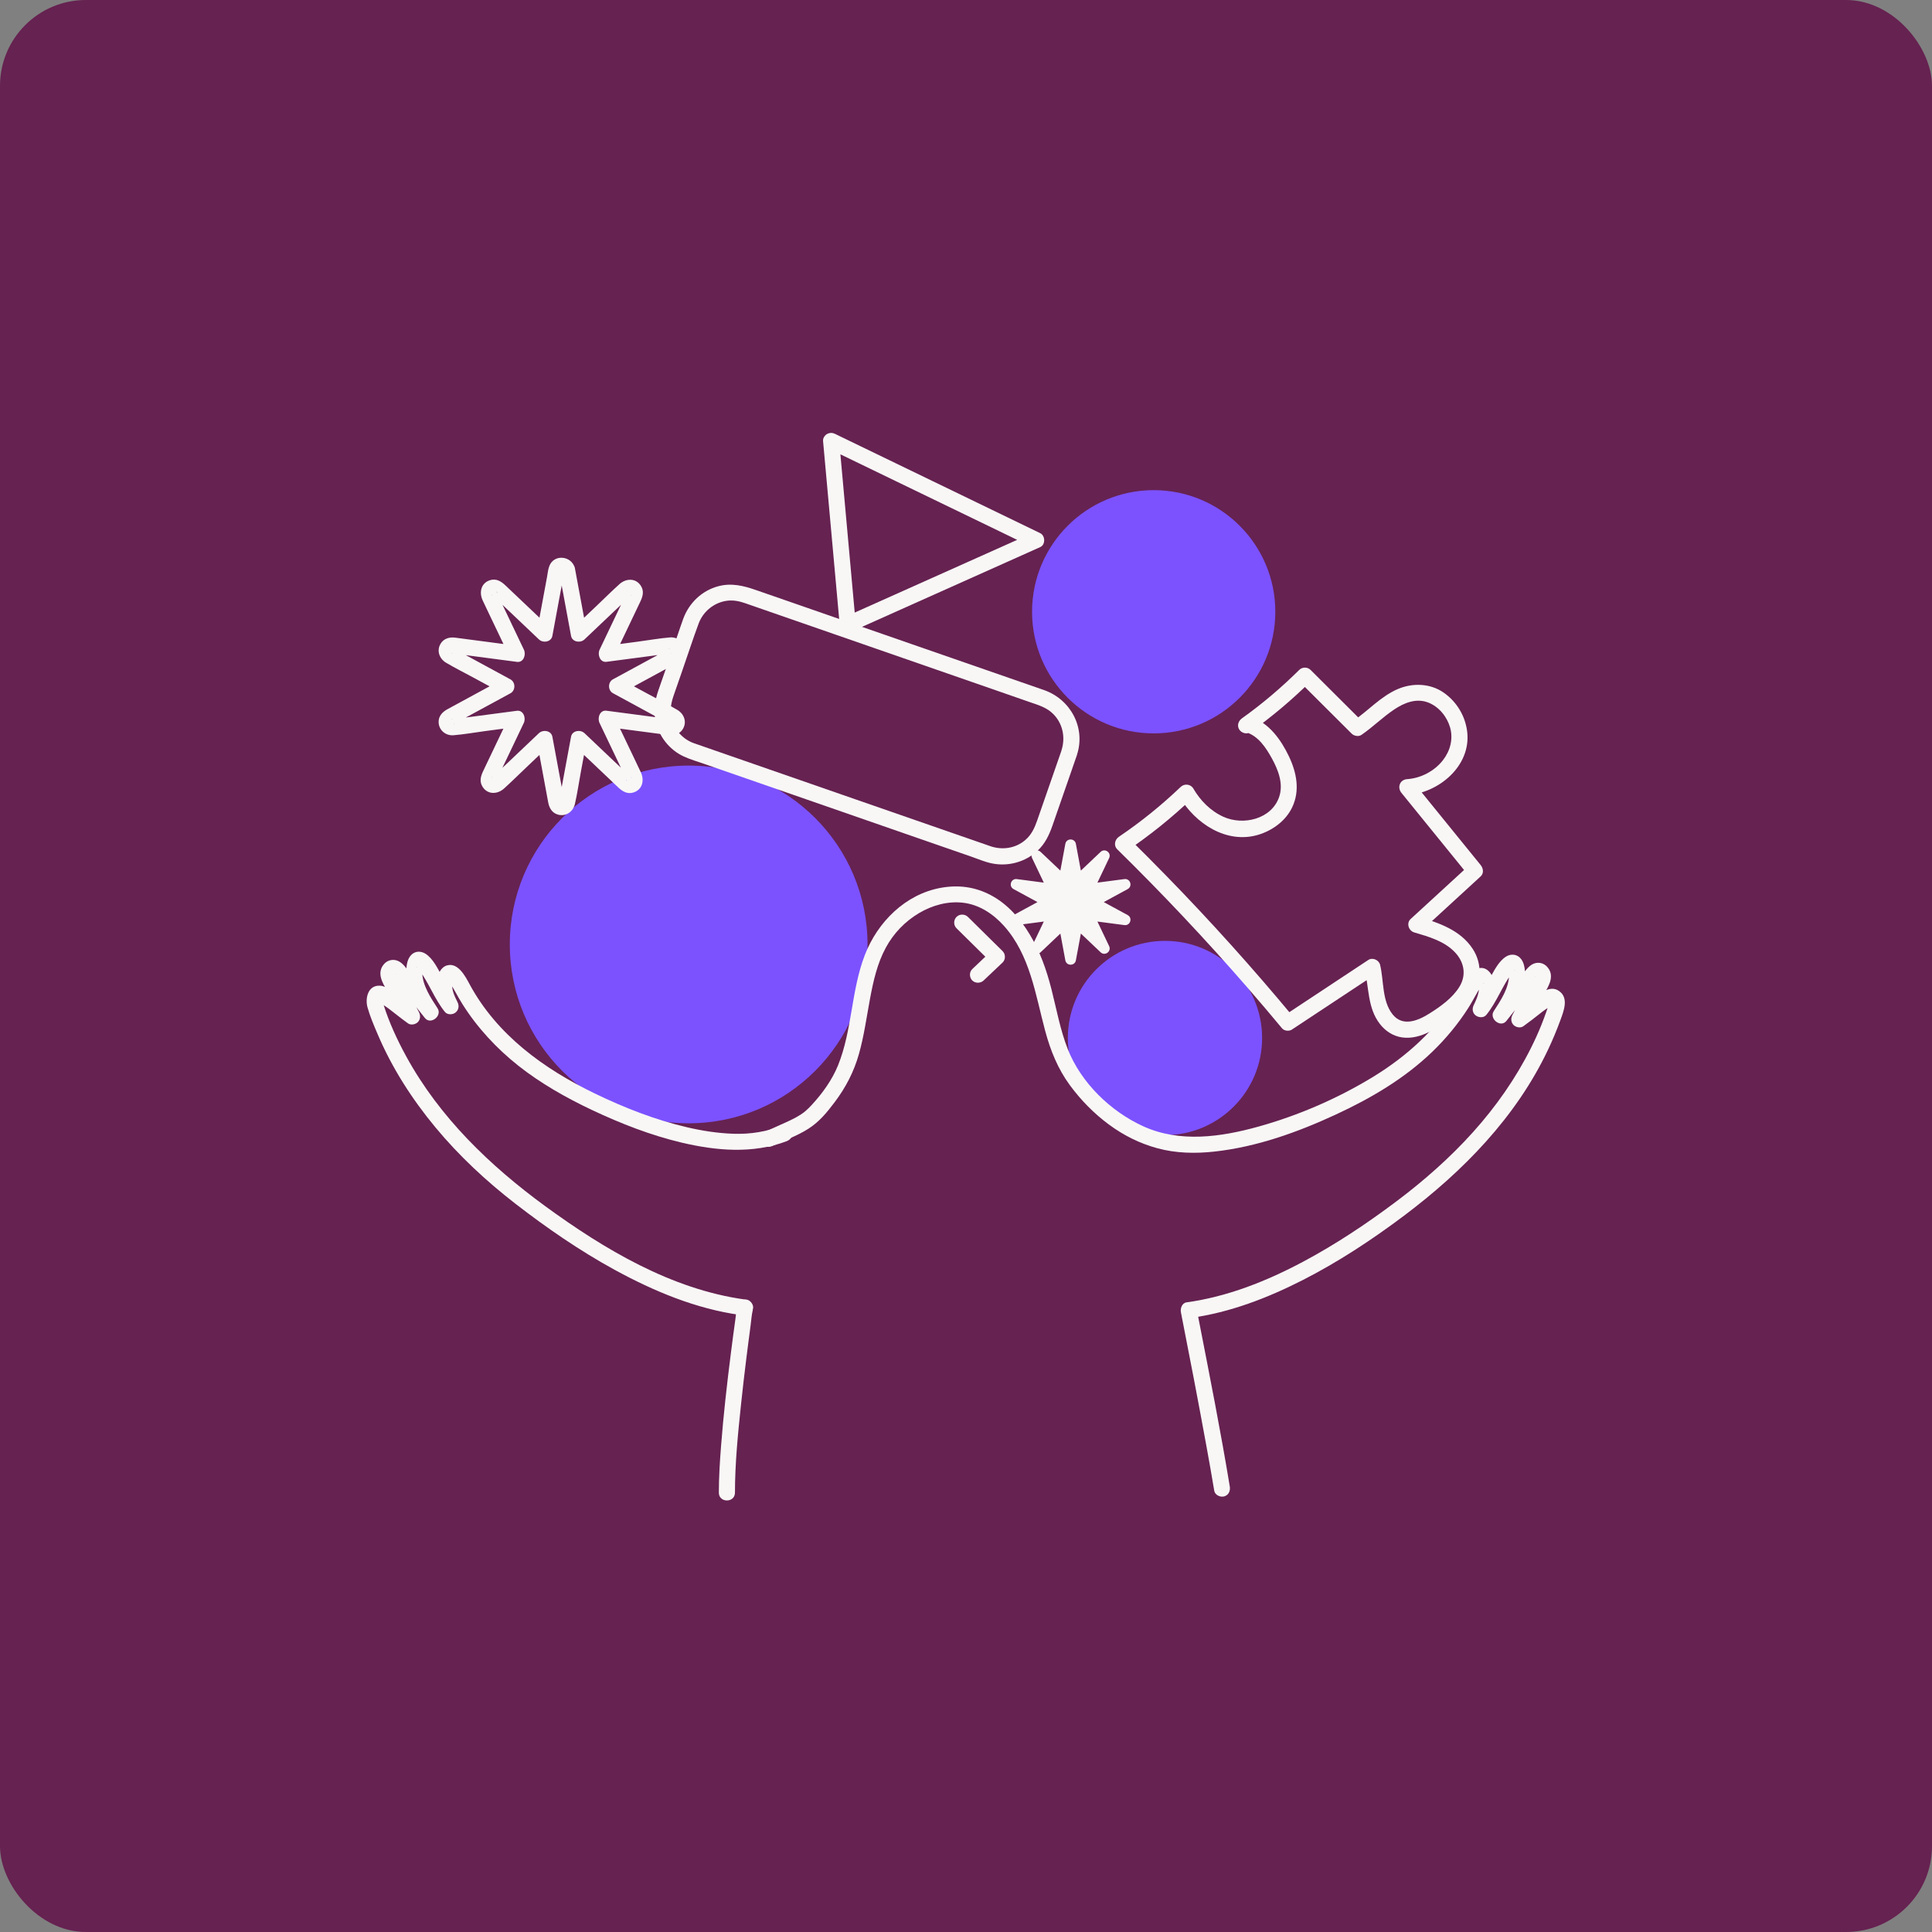 <svg width="1080" height="1080" viewBox="0 0 1080 1080" fill="none" xmlns="http://www.w3.org/2000/svg">
<rect x="0" y="0" width="1080" height="1080" fill="#808080" stroke="none"/>
<g clip-path="url(#clip0_71176_397754)">
<rect width="1080" height="1080" rx="48" fill="#662251"/>
<g clip-path="url(#clip1_71176_397754)">
<circle cx="651.229" cy="580.248" r="54.299" fill="#7C52FF"/>
<ellipse cx="644.921" cy="341.982" rx="67.988" ry="67.988" fill="#7C52FF"/>
<circle cx="384.968" cy="527.949" r="99.982" fill="#7C52FF"/>
<path d="M421.021 731.112C421.021 731.112 421.021 731.012 421.021 730.972C421.121 728.773 418.882 726.173 416.522 726.473C414.562 726.733 412.703 727.693 412.183 729.772C411.603 732.152 411.443 734.751 411.123 737.171C410.223 743.59 409.383 750.029 408.564 756.448C406.384 773.664 404.424 790.901 403.084 808.198C402.405 816.917 401.845 825.655 401.845 834.414C401.845 840.213 410.843 840.213 410.843 834.414C410.863 817.997 412.503 801.56 414.222 785.242C415.122 776.724 416.102 768.205 417.162 759.707C417.602 756.248 418.042 752.788 418.482 749.329C418.682 747.809 418.882 746.309 419.082 744.81C419.262 743.41 418.962 745.69 419.142 744.33C419.182 744.07 419.222 743.79 419.242 743.53C419.342 742.77 419.442 742.01 419.542 741.27C419.961 738.271 420.121 735.091 420.841 732.152L416.502 735.451C415.002 733.952 413.503 732.452 412.003 730.952C412.003 730.992 412.003 731.052 412.003 731.092C411.703 733.512 414.282 735.591 416.502 735.591C419.182 735.591 420.701 733.512 421.001 731.092L421.021 731.112Z" fill="#F8F7F6"/>
<path d="M431.959 640.508C438.618 637.469 445.757 634.909 451.936 630.95C458.115 626.991 462.294 621.792 466.513 616.213C472.772 607.914 477.311 599.216 480.151 589.178C482.99 579.139 484.39 568.821 486.29 558.603C488.189 548.385 490.369 538.587 495.208 529.688C499.527 521.71 506.006 514.991 513.805 510.392C521.163 506.053 529.802 503.633 538.38 504.633C547.459 505.693 555.277 510.932 561.256 517.61C575.834 533.928 578.813 555.964 584.272 576.3C587.192 587.178 591.351 597.496 598.05 606.614C604.229 614.993 611.467 622.392 619.846 628.591C628.224 634.789 637.203 639.209 646.941 641.868C657.359 644.708 668.097 644.908 678.795 643.748C702.471 641.148 725.187 633.01 746.703 623.052C766.339 613.953 785.076 602.975 800.733 587.878C808.292 580.579 815.071 572.401 820.73 563.542C822.649 560.543 824.289 557.403 826.069 554.324C826.469 553.644 826.869 552.964 827.309 552.304C827.509 551.984 828.488 550.645 828.288 550.884C828.468 550.665 828.668 550.445 828.868 550.225L829.148 549.925C829.548 549.565 829.528 549.565 829.088 549.925C829.028 549.685 830.408 549.725 828.828 549.965C828.608 550.005 825.209 549.785 825.589 548.825C825.549 548.905 826.649 550.884 826.729 551.364C826.909 552.444 826.729 553.644 826.509 554.724C825.969 557.243 824.929 559.583 823.809 561.883C822.829 563.882 823.089 566.282 824.969 567.681C826.609 568.901 829.448 569.101 830.868 567.322C836.727 560.103 839.806 551.104 845.345 543.686C845.545 543.426 845.505 543.466 845.265 543.786C845.425 543.586 845.585 543.406 845.745 543.206C845.985 542.966 846.225 542.726 846.445 542.466C847.005 541.866 846.965 542.386 846.425 542.446C847.405 542.326 846.225 542.486 845.785 542.546C844.725 542.686 844.106 542.246 843.286 541.666L843.446 541.826C843.006 541.226 842.926 541.146 843.206 541.566C843.386 541.906 843.386 541.926 843.266 541.626C843.086 541.126 843.106 541.346 843.366 542.246C843.486 543.106 843.566 543.966 843.566 544.846C843.566 552.344 838.926 559.223 835.007 565.262C832.288 569.461 838.866 574.76 842.066 570.721C845.645 566.202 849.225 561.663 852.824 557.143C854.564 554.944 856.303 552.744 858.043 550.545C858.543 549.905 860.723 547.905 860.623 547.205C860.603 547.005 859.703 547.005 859.083 546.785C860.263 547.225 857.383 545.905 857.983 545.965C858.283 546.005 857.903 546.725 858.083 546.085C857.923 546.625 857.983 546.365 858.143 546.085C857.783 546.725 857.283 547.705 856.843 548.485C855.683 550.565 854.404 552.604 853.104 554.604C850.404 558.823 847.565 562.982 845.385 567.521C844.505 569.341 844.605 571.481 846.085 572.981C847.405 574.3 849.944 574.84 851.544 573.68C854.864 571.301 858.083 568.801 861.282 566.262C861.562 566.042 861.842 565.822 862.122 565.602C862.702 565.162 861.642 565.962 862.202 565.542C862.722 565.142 863.262 564.762 863.802 564.382C864.342 564.002 864.922 563.642 865.482 563.262C865.962 562.942 866.422 562.602 866.901 562.302C867.341 561.982 867.801 561.703 868.261 561.443L865.822 560.683C865.582 560.863 865.462 562.382 865.362 562.742C865.022 563.882 864.602 565.002 864.202 566.142C863.402 568.421 862.542 570.681 861.642 572.941C859.903 577.3 857.943 581.579 855.843 585.778C847.285 602.895 836.207 618.652 823.429 632.87C810.652 647.087 796.134 659.885 780.797 671.423C764.16 683.941 746.763 695.539 728.386 705.337C708.03 716.175 686.234 724.853 663.278 728.033C660.758 728.373 659.719 731.452 660.139 733.572C665.058 758.527 669.857 783.483 674.416 808.498C675.916 816.777 677.415 825.055 678.775 833.354C679.175 835.753 682.155 837.093 684.314 836.493C686.854 835.793 687.854 833.374 687.454 830.954C682.455 800.56 676.456 770.305 670.557 740.051C669.977 737.091 669.397 734.132 668.817 731.172L665.678 736.711C687.614 733.672 708.59 725.573 728.226 715.575C747.863 705.577 766.859 693.099 784.696 679.701C817.79 654.846 847.505 624.531 865.382 586.738C867.961 581.299 870.281 575.74 872.341 570.081C874.18 565.042 877.06 557.803 871.501 553.964C866.602 550.565 861.422 554.984 857.483 557.943C853.964 560.603 850.564 563.382 846.985 565.962L853.144 572.121C855.943 566.302 859.803 561.083 863.142 555.584C865.962 550.944 869.241 545.305 864.862 540.446C863.062 538.447 860.343 537.707 857.783 538.547C854.184 539.706 852.044 543.746 849.825 546.565C845.105 552.504 840.406 558.463 835.687 564.402L842.746 569.861C847.765 562.142 853.104 553.224 852.504 543.626C852.304 540.286 851.644 536.447 848.565 534.527C846.445 533.208 843.826 533.488 841.786 534.807C837.587 537.507 835.027 542.966 832.668 547.185C831.188 549.845 829.748 552.504 828.228 555.144C827.529 556.344 826.829 557.543 826.089 558.703C825.749 559.223 825.409 559.743 825.049 560.243C824.889 560.483 824.709 560.703 824.549 560.943C824.849 560.583 824.829 560.583 824.509 560.983L831.568 566.442C834.147 561.203 836.527 555.424 835.467 549.465C834.707 545.205 831.468 539.906 826.409 541.306C822.849 542.286 820.51 546.085 818.71 549.025C816.91 551.964 815.491 554.844 813.731 557.683C802.453 575.92 786.156 590.557 767.979 601.715C748.123 613.913 725.887 623.551 703.431 629.79C682.514 635.609 659.539 638.909 639.102 629.61C620.806 621.292 604.229 605.215 596.85 586.358C592.631 575.58 590.611 564.122 587.751 552.924C584.892 541.726 581.293 531.748 575.594 522.29C570.335 513.531 563.256 505.453 554.158 500.554C545.059 495.654 535.661 494.555 525.963 496.294C506.086 499.874 490.569 515.451 483.47 533.788C475.772 553.644 476.451 575.72 468.493 595.476C465.153 603.735 459.594 611.414 453.536 617.912C452.516 619.012 451.456 620.052 450.316 621.032C450.096 621.212 449.896 621.392 449.676 621.572C448.636 622.432 450.376 621.072 449.296 621.872C448.756 622.272 448.196 622.652 447.637 623.032C444.997 624.751 442.118 626.131 439.258 627.431C435.279 629.25 431.28 630.97 427.32 632.79C425.121 633.81 424.561 636.989 425.701 638.949C427.02 641.208 429.64 641.588 431.859 640.568L431.959 640.508Z" fill="#F8F7F6"/>
<path d="M437.398 629.251C428.64 632.57 419.641 634.09 410.263 633.79C401.385 633.51 392.606 632.15 383.968 630.131C366.111 625.971 348.914 619.212 332.437 611.234C304.022 597.496 277.787 578.52 262.51 550.205C260.13 545.786 256.031 537.847 249.812 539.687C245.653 540.906 243.953 546.685 243.873 550.465C243.753 555.504 245.893 560.363 248.072 564.782L255.131 559.323C254.811 558.943 254.811 558.923 255.091 559.283C254.911 559.043 254.751 558.823 254.591 558.583C254.251 558.063 253.891 557.564 253.551 557.044C252.811 555.884 252.091 554.684 251.412 553.484C249.892 550.845 248.452 548.185 246.972 545.526C244.613 541.306 242.053 535.847 237.854 533.148C235.814 531.848 233.195 531.548 231.075 532.868C227.996 534.788 227.336 538.627 227.136 541.966C226.536 551.545 231.875 560.463 236.894 568.202L243.953 562.743C239.234 556.804 234.535 550.845 229.815 544.906C227.696 542.226 225.656 538.467 222.397 537.127C219.737 536.027 216.738 536.647 214.778 538.807C210.379 543.666 213.698 549.325 216.498 553.944C219.837 559.463 223.697 564.662 226.496 570.481L232.655 564.322C229.556 562.103 226.576 559.743 223.557 557.384C220.537 555.024 216.338 551.165 212.299 551.005C205.62 550.725 204.02 558.123 205.46 563.203C206.9 568.282 208.939 573.021 210.959 577.78C219.037 596.876 230.275 614.393 243.513 630.33C256.691 646.208 271.868 660.305 288.165 672.923C305.722 686.5 324.079 699.158 343.555 709.816C365.431 721.774 389.087 731.672 413.942 735.092C416.342 735.432 418.782 734.512 419.481 731.952C420.061 729.853 418.762 726.753 416.342 726.413C375.289 720.734 337.756 698.318 304.822 674.283C273.808 651.627 245.673 624.532 227.096 590.558C222.037 581.299 217.518 571.561 214.358 561.483C214.178 560.923 214.118 559.543 213.778 559.083L211.339 559.843C211.699 560.023 212.039 560.243 212.359 560.463C212.958 560.843 213.538 561.263 214.138 561.663C214.838 562.123 215.518 562.563 216.198 563.043C216.498 563.263 216.798 563.462 217.078 563.682C217.718 564.142 217.338 563.862 217.518 564.002C221.037 566.722 224.476 569.481 228.096 572.081C229.696 573.221 232.235 572.701 233.555 571.381C235.035 569.901 235.135 567.742 234.255 565.922C232.135 561.523 229.396 557.464 226.776 553.364C225.476 551.345 224.176 549.325 222.997 547.225C222.497 546.326 221.977 545.266 221.497 544.446C221.497 544.446 221.677 545.286 221.537 544.666C221.557 544.766 221.417 544.346 221.637 544.326C221.597 544.326 221.517 544.786 221.377 544.806C221.377 544.806 218.737 545.726 218.857 545.346C218.697 545.846 220.877 548.025 221.257 548.525C222.997 550.725 224.736 552.924 226.476 555.124C230.155 559.783 233.855 564.442 237.534 569.081C240.714 573.081 247.352 567.882 244.593 563.622C240.754 557.703 236.174 550.945 236.034 543.626C236.014 542.606 236.134 541.626 236.234 540.607L236.414 539.767C236.174 540.287 236.174 540.347 236.374 539.927C236.274 539.587 236.114 540.167 236.294 540.047C235.614 540.507 235.055 540.966 234.195 540.966C233.995 540.966 231.915 540.667 233.155 540.807C232.715 540.747 232.515 540.167 233.135 540.827C233.355 541.066 233.595 541.306 233.835 541.566C233.995 541.746 234.155 541.946 234.315 542.146C234.055 541.806 234.035 541.786 234.235 542.046C239.774 549.465 242.873 558.463 248.712 565.682C250.112 567.402 253.031 567.302 254.611 566.042C256.431 564.582 256.791 562.303 255.771 560.243C254.251 557.144 252.311 553.284 252.851 549.725C252.931 549.185 253.131 548.645 253.391 548.145C253.431 548.065 254.011 547.185 254.011 547.185C254.151 547.345 252.511 548.245 252.411 548.285C251.672 548.505 250.912 548.065 250.252 548.105C250.592 548.105 250.432 548.525 250.352 548.165C250.312 547.945 250.212 548.045 250.472 548.305C250.732 548.565 250.972 548.825 251.192 549.085C251.672 549.645 250.872 548.645 251.352 549.265C251.492 549.465 251.632 549.665 251.772 549.865C252.131 550.405 252.491 550.945 252.831 551.505C253.391 552.424 253.931 553.364 254.451 554.304C255.731 556.664 257.051 558.983 258.47 561.243C266.809 574.5 277.607 586.138 289.885 595.837C302.163 605.535 316.42 613.653 330.957 620.512C347.034 628.091 363.751 634.63 381.068 638.729C400.405 643.288 420.761 645.108 439.718 637.949C441.997 637.089 443.537 634.91 442.857 632.41C442.257 630.231 439.598 628.411 437.318 629.271L437.398 629.251Z" fill="#F8F7F6"/>
<path d="M534.701 518.91C540.36 524.509 546.039 530.088 551.698 535.687C552.498 536.467 553.298 537.267 554.098 538.047V531.688C550.558 535.027 547.039 538.387 543.499 541.726C541.74 543.406 541.82 546.405 543.499 548.085C545.179 549.765 548.099 549.765 549.858 548.085C553.398 544.746 556.917 541.386 560.456 538.047C562.216 536.387 562.156 533.368 560.456 531.688C554.797 526.089 549.118 520.51 543.459 514.911C542.66 514.131 541.86 513.331 541.06 512.551C539.34 510.852 536.421 510.832 534.701 512.551C532.981 514.271 532.961 517.21 534.701 518.91Z" fill="#F8F7F6"/>
<path d="M593.37 419.568C590.511 427.807 587.651 436.025 584.792 444.264L579.793 458.641C578.353 462.78 576.653 466.54 573.234 469.499C567.855 474.198 560.456 475.318 553.797 473.078C552.898 472.779 551.998 472.459 551.098 472.139C545.379 470.159 539.64 468.159 533.921 466.18C513.025 458.921 492.108 451.662 471.212 444.404C450.316 437.145 429.32 429.846 408.363 422.568C402.465 420.508 396.566 418.468 390.647 416.409C389.667 416.069 388.687 415.749 387.707 415.389C381.468 413.089 376.869 407.79 375.349 401.331C374.25 396.692 375.309 392.393 376.829 388.054L381.588 374.356C384.568 365.758 387.387 357.079 390.547 348.561C393.066 341.742 399.305 336.703 406.544 335.803C409.943 335.383 413.203 336.043 416.402 337.143C420.941 338.723 425.5 340.302 430.04 341.882C449.916 348.781 469.792 355.7 489.669 362.598C511.325 370.117 533.001 377.656 554.657 385.174C561.656 387.614 568.655 390.033 575.633 392.473C580.413 394.133 585.132 395.432 588.831 399.192C594.19 404.631 595.69 412.429 593.33 419.588C591.511 425.107 600.189 427.467 602.009 421.988C607.028 406.83 598.469 390.973 583.672 385.774C579.393 384.274 575.114 382.795 570.834 381.315C550.538 374.276 530.242 367.217 509.945 360.179C487.689 352.44 465.433 344.721 443.177 336.983C436.318 334.603 429.46 332.224 422.601 329.844C415.742 327.465 408.963 325.725 401.525 327.705C392.386 330.144 385.208 337.023 381.968 345.821C380.908 348.681 379.969 351.58 378.969 354.46C375.329 364.918 371.71 375.356 368.071 385.814C366.171 391.273 365.311 396.692 366.371 402.471C367.951 411.25 374.13 419.168 382.228 422.867C385.967 424.587 390.027 425.747 393.906 427.107C412.783 433.666 431.639 440.224 450.516 446.763C473.412 454.722 496.288 462.66 519.184 470.619C527.122 473.378 535.041 476.138 542.979 478.877C546.719 480.177 550.538 481.837 554.437 482.637C563.636 484.536 573.214 481.877 580.093 475.458C584.212 471.619 586.492 466.76 588.311 461.561C591.971 451.022 595.63 440.484 599.289 429.946C600.209 427.307 601.129 424.667 602.029 422.028C603.928 416.549 595.25 414.189 593.35 419.628L593.37 419.568Z" fill="#F8F7F6"/>
<path d="M698.852 409.35C710.849 400.772 722.167 391.293 732.645 380.895H726.287C736.065 390.633 745.843 400.372 755.601 410.11C756.921 411.43 759.421 411.93 761.06 410.81C767.479 406.411 772.998 400.832 779.477 396.532C785.116 392.773 791.855 390.114 798.514 392.773C804.413 395.113 808.892 400.652 810.611 406.651C812.451 413.049 810.692 419.708 806.652 424.907C801.893 431.026 794.334 435.025 786.596 435.545C782.497 435.825 780.937 440.165 783.416 443.224C796.074 458.801 808.732 474.378 821.37 489.976V483.617C810.432 493.655 799.513 503.673 788.575 513.711C786.016 516.051 787.436 520.31 790.555 521.23C798.694 523.63 807.472 526.069 813.451 532.468C818.49 537.867 819.79 544.986 815.931 551.425C812.071 557.863 805.172 562.723 798.894 566.662C792.615 570.601 784.156 574.061 778.557 567.142C772.438 559.583 773.658 548.285 771.479 539.327C770.819 536.607 767.259 535.048 764.86 536.647C749.103 547.065 733.365 557.464 717.608 567.882L723.067 568.582C700.471 541.366 676.815 515.051 652.12 489.736C645.141 482.577 638.082 475.498 630.964 468.499L630.044 475.558C642.942 466.82 655.119 457.042 666.377 446.283L659.319 445.364C668.057 460.321 685.654 471.979 703.411 466.64C711.289 464.28 718.728 458.861 722.327 451.323C726.807 441.964 724.827 431.866 720.528 422.828C716.228 413.789 709.43 404.011 699.151 400.712C693.632 398.932 691.253 407.63 696.752 409.39C703.471 411.55 707.69 417.989 710.929 423.847C714.529 430.366 717.628 438.265 714.989 445.684C710.609 458.021 694.872 461.561 683.914 456.602C676.716 453.342 671.017 447.563 667.077 440.804C665.597 438.265 662.098 437.905 660.018 439.885C649.3 450.123 637.782 459.441 625.505 467.74C623.145 469.339 622.405 472.659 624.585 474.798C649.82 499.574 674.096 525.329 697.292 552.024C703.851 559.563 710.309 567.182 716.688 574.86C717.888 576.3 720.588 576.58 722.147 575.56C737.905 565.142 753.642 554.744 769.399 544.326L762.78 541.646C765.34 552.124 764.4 563.442 771.379 572.421C774.418 576.34 778.637 579.14 783.596 579.899C789.095 580.739 794.414 579.14 799.294 576.68C807.972 572.341 816.83 565.642 822.489 557.703C828.148 549.765 828.828 539.027 823.329 530.548C816.49 519.97 804.413 515.871 792.915 512.492L794.894 520.01C805.832 509.972 816.75 499.954 827.688 489.916C829.608 488.156 829.168 485.376 827.688 483.557C815.031 467.98 802.373 452.402 789.735 436.805L786.556 444.484C804.133 443.304 822.209 428.367 820.21 409.41C819.25 400.412 814.371 392.273 806.952 387.134C799.533 381.995 789.695 381.575 781.217 385.254C771.798 389.354 764.84 397.292 756.481 403.011L761.94 403.711C752.162 393.973 742.384 384.235 732.625 374.496C730.906 372.777 727.986 372.777 726.267 374.496C716.328 384.355 705.67 393.413 694.292 401.531C692.313 402.951 691.373 405.451 692.673 407.69C693.812 409.65 696.832 410.73 698.832 409.31L698.852 409.35Z" fill="#F8F7F6"/>
<path d="M460.094 246.499C461.134 258.057 462.194 269.635 463.234 281.193C464.893 299.61 466.573 318.046 468.233 336.463C468.613 340.682 468.993 344.902 469.373 349.101C469.693 352.7 472.892 354.44 476.151 352.98C488.029 347.661 499.907 342.342 511.805 337.023C530.722 328.564 549.638 320.086 568.555 311.628C572.874 309.688 577.193 307.768 581.493 305.829C584.512 304.489 584.372 299.45 581.493 298.05C568.575 291.791 555.657 285.552 542.739 279.293C522.163 269.335 501.567 259.377 480.991 249.419C476.291 247.139 471.572 244.859 466.873 242.58C464.694 241.52 462.014 241.98 460.714 244.2C459.554 246.179 460.134 249.299 462.334 250.359C475.252 256.617 488.169 262.856 501.087 269.115C521.663 279.073 542.26 289.032 562.836 298.99C567.535 301.269 572.254 303.549 576.953 305.829V298.05C565.075 303.369 553.198 308.688 541.3 314.007C522.383 322.466 503.467 330.944 484.55 339.403C480.231 341.342 475.911 343.262 471.612 345.202L478.391 349.081C477.351 337.523 476.291 325.945 475.252 314.387L470.252 259.117C469.873 254.898 469.493 250.678 469.113 246.479C468.873 244.08 467.173 242 464.594 242C462.334 242 459.874 244.06 460.094 246.499Z" fill="#F8F7F6"/>
<path d="M312.621 319.826C314.82 331.704 317.02 343.582 319.219 355.46C319.859 358.939 324.458 359.599 326.738 357.44C334.577 350.001 342.415 342.562 350.254 335.124C350.514 334.884 353.113 332.824 353.033 332.484C353.213 333.284 351.374 332.884 351.194 332.784C350.514 332.404 350.574 330.704 350.634 330.724C350.514 330.664 350.934 330.364 350.634 330.764C350.254 331.264 350.014 332.044 349.754 332.624C347.094 338.183 344.455 343.742 341.795 349.301C339.596 353.92 337.376 358.559 335.176 363.178C333.897 365.858 335.356 370.437 339.056 369.957C349.874 368.538 360.692 367.118 371.49 365.678C371.93 365.618 375.249 365.598 375.529 365.198C374.609 366.498 372.97 362.059 374.389 362.519C374.13 362.439 372.87 363.338 372.65 363.458C367.231 366.398 361.812 369.337 356.393 372.277C351.813 374.756 347.234 377.256 342.655 379.736C339.736 381.315 339.736 385.914 342.655 387.514C352.233 392.713 361.832 397.932 371.41 403.131L373.59 404.311C374.689 404.911 374.15 404.931 374.03 404.251C373.95 403.831 373.75 403.411 373.95 402.951C373.99 402.831 375.129 401.552 375.489 402.052C375.449 401.992 374.989 402.052 374.789 402.012C374.17 401.852 373.47 401.832 372.83 401.752C366.711 400.952 360.612 400.152 354.493 399.332C349.334 398.652 344.155 397.972 338.996 397.292C335.276 396.812 333.837 401.392 335.116 404.071C339.776 413.829 344.415 423.568 349.074 433.326C349.454 434.106 349.994 436.225 350.714 436.785C348.214 434.906 353.273 433.806 353.013 434.806C353.013 434.766 352.793 434.626 352.793 434.586C352.513 434.066 351.734 433.586 351.314 433.166L337.896 420.448C334.177 416.909 330.457 413.389 326.738 409.85C324.458 407.691 319.859 408.35 319.219 411.83C317.24 422.548 315.24 433.286 313.26 444.004C313.16 444.564 312.521 447.263 312.74 447.363C312.261 447.163 313.88 446.624 314.02 446.624C314.16 446.624 315.78 447.163 315.3 447.363C315.56 447.263 315.22 447.583 315.38 447.323C315.54 447.103 315.12 445.904 315.06 445.624L311.681 427.447C310.721 422.248 309.741 417.029 308.781 411.83C308.141 408.35 303.542 407.691 301.263 409.85C293.424 417.289 285.585 424.727 277.747 432.166C277.487 432.406 274.887 434.466 274.967 434.806C274.787 434.006 276.627 434.406 276.807 434.506C277.487 434.886 277.427 436.585 277.367 436.565C277.487 436.625 277.067 436.925 277.367 436.525C277.747 436.025 277.987 435.246 278.247 434.666L286.205 417.989C288.405 413.369 290.624 408.73 292.824 404.111C294.104 401.432 292.644 396.852 288.945 397.332C278.127 398.752 267.309 400.172 256.511 401.612C256.071 401.672 252.751 401.692 252.471 402.091C253.391 400.792 255.031 405.231 253.611 404.771C253.871 404.851 255.131 403.951 255.351 403.831C260.77 400.892 266.189 397.952 271.608 395.013C276.187 392.533 280.766 390.034 285.345 387.554C288.265 385.974 288.265 381.375 285.345 379.776C275.767 374.576 266.169 369.357 256.591 364.158L254.411 362.979C253.311 362.379 253.851 362.359 253.971 363.038C254.051 363.458 254.251 363.878 254.051 364.338C254.011 364.458 252.871 365.738 252.511 365.238C252.551 365.298 253.011 365.238 253.211 365.278C253.831 365.438 254.531 365.458 255.171 365.538C261.29 366.338 267.389 367.138 273.508 367.958C278.667 368.638 283.846 369.317 289.005 369.997C292.724 370.477 294.164 365.898 292.884 363.218C288.225 353.46 283.586 343.722 278.927 333.964C278.547 333.184 278.007 331.064 277.287 330.504C279.786 332.384 274.727 333.484 274.987 332.484C274.987 332.524 275.207 332.664 275.207 332.704C275.487 333.224 276.267 333.704 276.687 334.124C281.166 338.363 285.625 342.602 290.105 346.841C293.824 350.381 297.543 353.9 301.263 357.44C303.542 359.599 308.141 358.939 308.781 355.46C310.001 348.861 311.221 342.282 312.441 335.683L314.72 323.446C314.88 322.626 315.5 321.086 315.32 320.246C315.32 320.206 315.42 319.846 315.4 319.826C315.04 319.606 313.2 322.046 312.621 319.826C314.12 325.425 322.799 323.046 321.299 317.427C319.479 310.648 309.741 309.588 307.102 316.367C306.362 318.247 306.182 320.386 305.822 322.366L301.403 346.242L300.143 353.06L307.661 351.081C299.303 343.142 290.924 335.203 282.566 327.265C280.146 324.965 277.387 323.206 273.867 324.345C268.808 325.985 267.769 331.224 269.788 335.563C272.288 340.942 274.907 346.282 277.447 351.641C279.986 357 282.566 362.399 285.145 367.778L289.025 360.999C277.527 359.479 266.009 357.979 254.511 356.46C251.272 356.04 248.052 356.86 246.252 359.919C243.953 363.838 245.673 368.278 249.372 370.477C254.511 373.517 259.89 376.196 265.129 379.036C270.368 381.875 275.607 384.715 280.826 387.554V379.776C270.628 385.315 260.43 390.854 250.232 396.393C247.352 397.952 245.053 400.272 245.193 403.831C245.373 408.25 249.192 411.35 253.491 411.01C259.43 410.53 265.369 409.45 271.268 408.67C277.167 407.89 283.086 407.111 288.985 406.331L285.105 399.552C280.146 409.97 275.167 420.368 270.208 430.786C268.748 433.826 267.789 436.845 269.868 439.985C272.768 444.364 278.207 444.004 281.746 440.805C286.145 436.825 290.365 432.626 294.664 428.547C298.963 424.467 303.302 420.348 307.621 416.249L300.103 414.269C302.222 425.687 304.342 437.085 306.442 448.503C307.022 451.643 308.561 454.442 311.921 455.382C316.34 456.602 320.359 453.742 321.359 449.483C322.719 443.684 323.539 437.705 324.638 431.846C325.738 425.987 326.818 420.128 327.898 414.269L320.379 416.249C328.738 424.188 337.116 432.126 345.475 440.065C347.894 442.364 350.654 444.124 354.173 442.984C359.232 441.344 360.272 436.105 358.252 431.766C355.753 426.387 353.133 421.048 350.594 415.689C348.054 410.33 345.475 404.931 342.895 399.552L339.016 406.331C350.514 407.85 362.032 409.35 373.53 410.87C376.769 411.29 379.988 410.47 381.788 407.411C384.088 403.491 382.368 399.052 378.669 396.852C373.53 393.813 368.151 391.133 362.912 388.294C357.672 385.454 352.433 382.615 347.214 379.776V387.554C357.412 382.015 367.611 376.476 377.809 370.937C380.688 369.377 382.988 367.058 382.848 363.498C382.668 359.079 378.849 355.98 374.549 356.32C368.61 356.8 362.672 357.879 356.773 358.659C350.874 359.439 344.955 360.219 339.056 360.999L342.935 367.778C347.894 357.36 352.873 346.961 357.832 336.543C359.292 333.504 360.252 330.484 358.172 327.345C355.273 322.966 349.834 323.326 346.294 326.525C341.895 330.504 337.676 334.704 333.377 338.783C329.078 342.862 324.738 346.981 320.419 351.081L327.938 353.06C325.738 341.182 323.539 329.305 321.339 317.427C320.899 315.027 318 313.687 315.8 314.287C313.28 314.967 312.221 317.427 312.661 319.826H312.621Z" fill="#F8F7F6"/>
<path d="M601.429 471.719L604.209 486.676L615.247 476.218C617.666 473.939 621.445 476.678 620.006 479.678L613.467 493.395L628.544 491.415C631.844 490.976 633.283 495.435 630.364 497.014L617.006 504.273L630.364 511.532C633.283 513.112 631.844 517.571 628.544 517.131L613.467 515.151L620.006 528.869C621.445 531.868 617.646 534.628 615.247 532.328L604.209 521.87L601.429 536.827C600.829 540.087 596.15 540.087 595.53 536.827L592.751 521.87L581.713 532.328C579.293 534.608 575.514 531.868 576.953 528.869L583.492 515.151L568.415 517.131C565.116 517.571 563.676 513.112 566.595 511.532L579.953 504.273L566.595 497.014C563.676 495.435 565.116 490.976 568.415 491.415L583.492 493.395L576.953 479.678C575.514 476.678 579.313 473.919 581.713 476.218L592.751 486.676L595.53 471.719C596.13 468.46 600.809 468.46 601.429 471.719Z" fill="#F8F7F6"/>
</g>
</g>
<defs>
<clipPath id="clip0_71176_397754">
<rect width="1080" height="1080" rx="48" fill="white"/>
</clipPath>
<clipPath id="clip1_71176_397754">
<rect width="669.8" height="596.793" fill="white" transform="translate(205 242)"/>
</clipPath>
</defs>
</svg>
